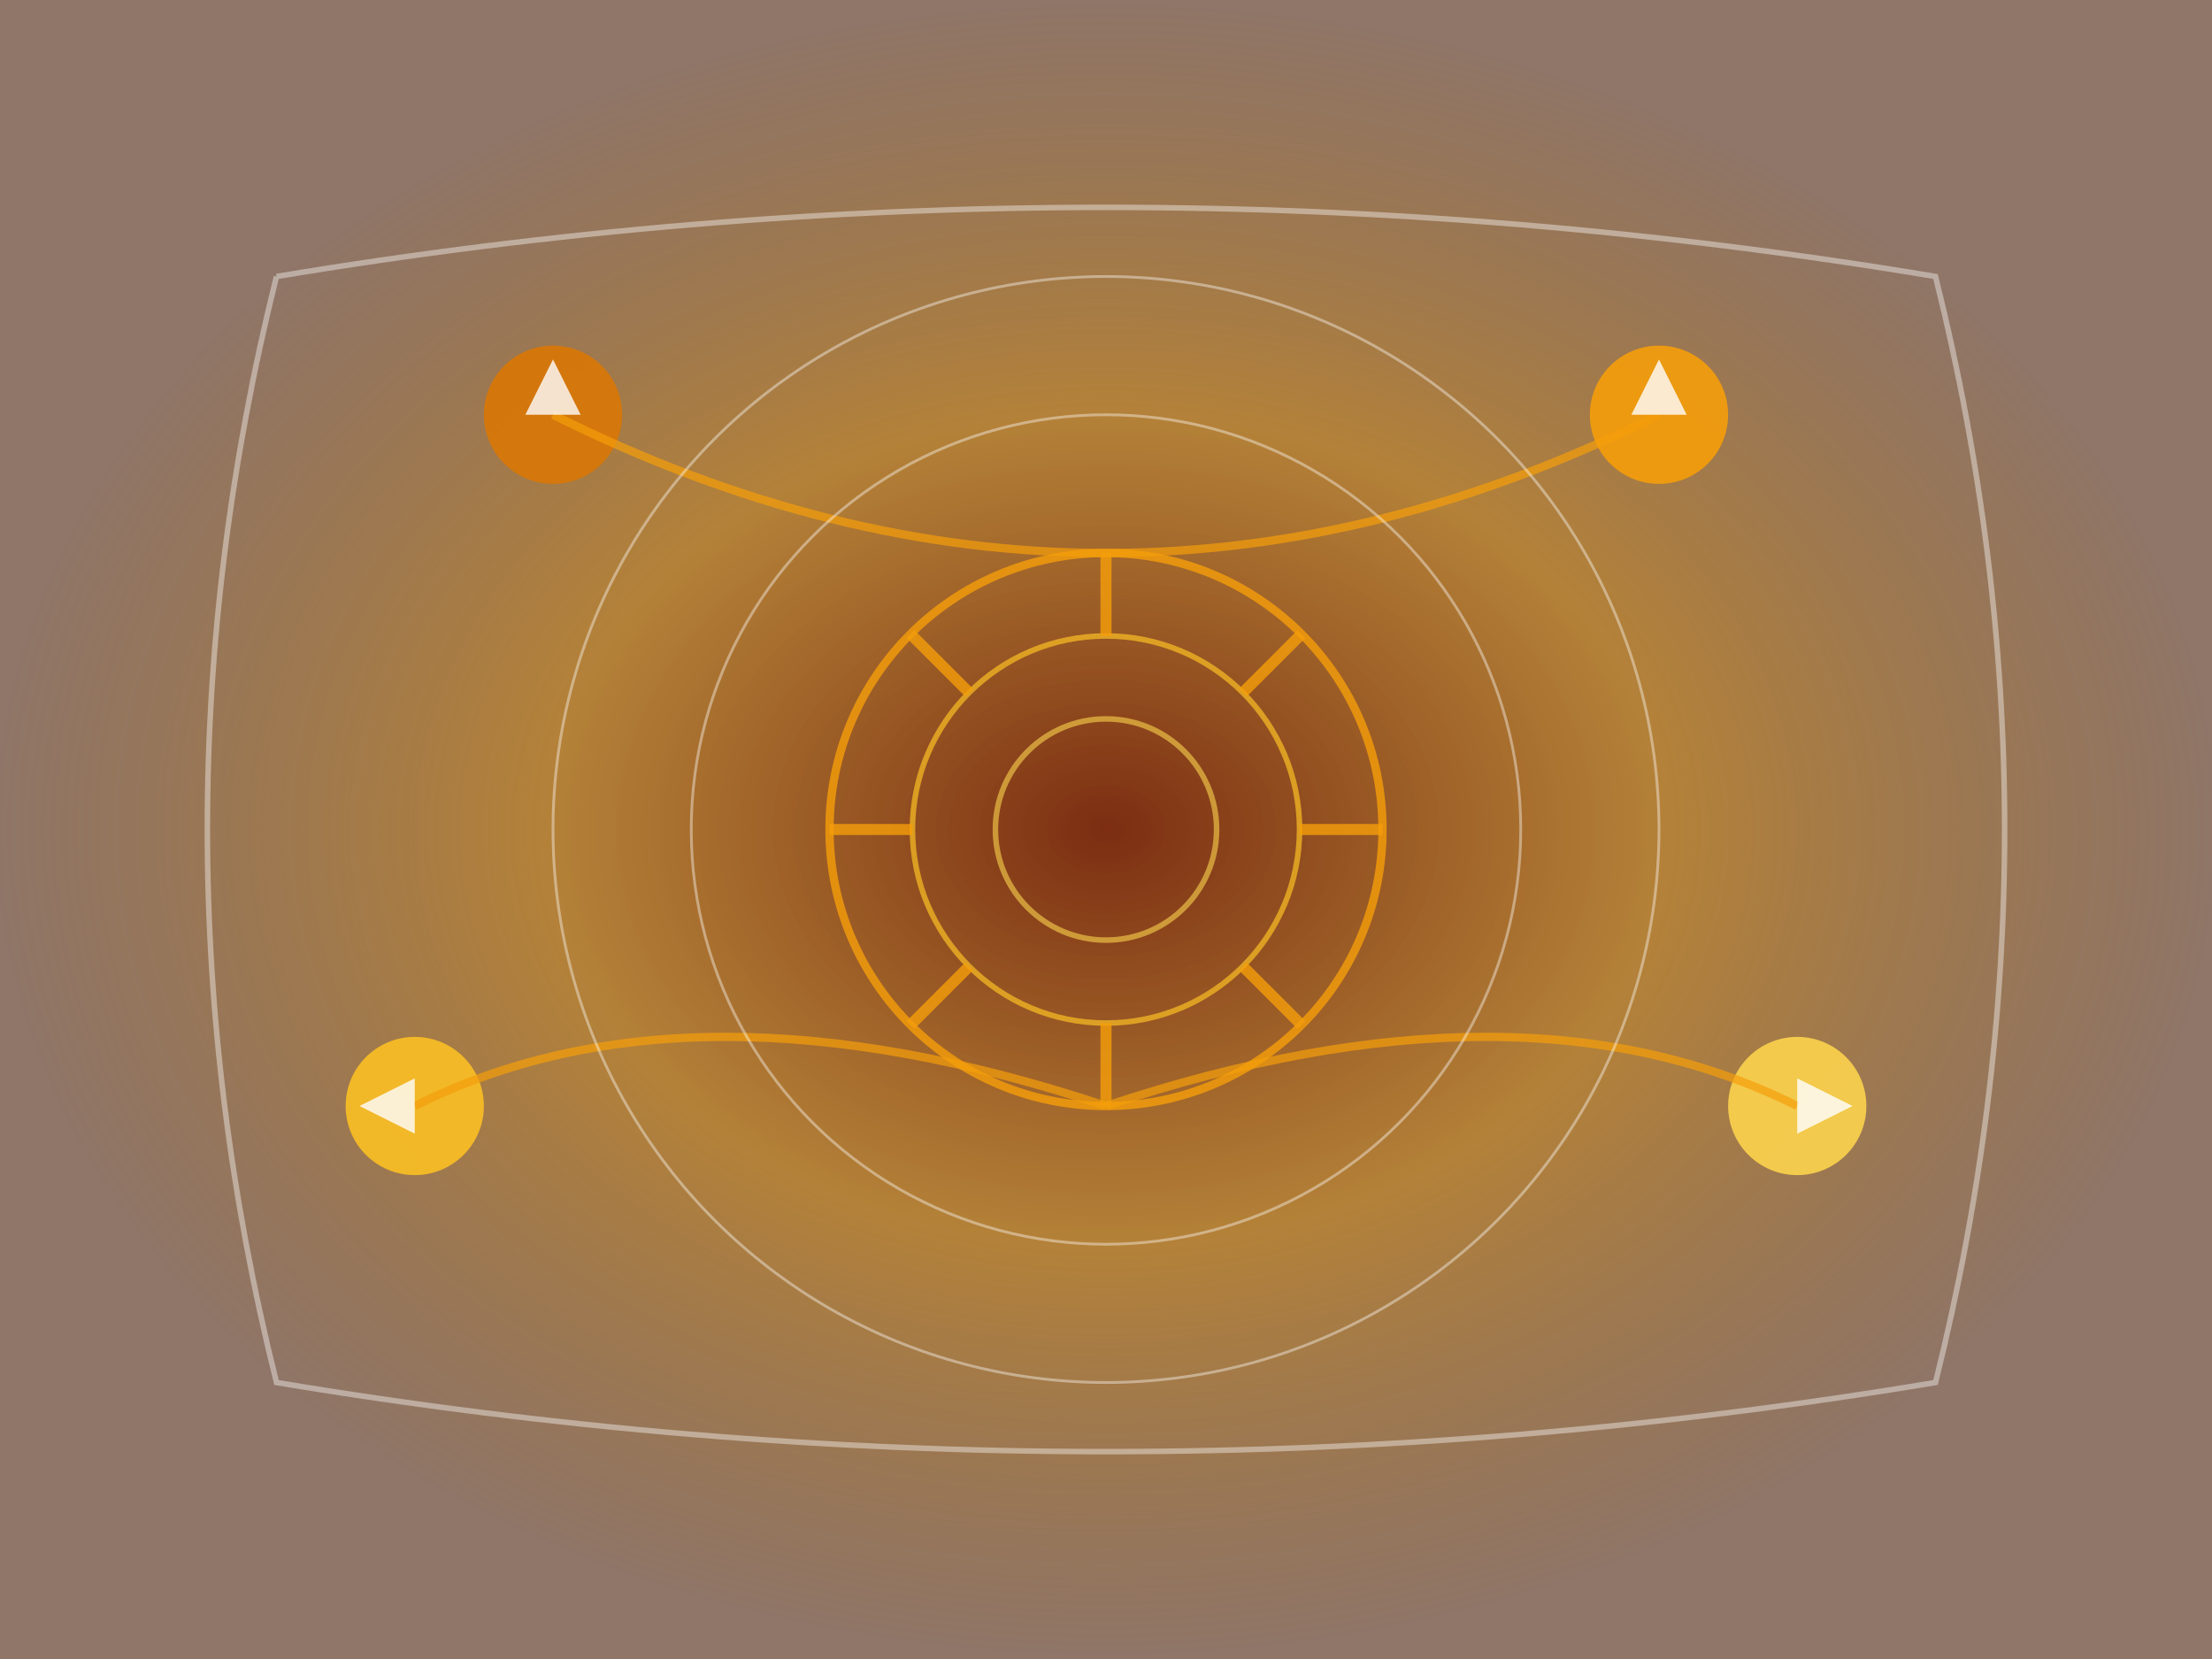 <svg width="800" height="600" viewBox="0 0 800 600" xmlns="http://www.w3.org/2000/svg">
  <defs>
    <radialGradient id="culturalGradient" cx="50%" cy="50%" r="50%">
      <stop offset="0%" style="stop-color:#7C2D12;stop-opacity:1" />
      <stop offset="50%" style="stop-color:#A16207;stop-opacity:0.8" />
      <stop offset="100%" style="stop-color:#451A03;stop-opacity:0.6" />
    </radialGradient>
    <filter id="culturalGlow">
      <feGaussianBlur stdDeviation="4" result="coloredBlur"/>
      <feMerge> 
        <feMergeNode in="coloredBlur"/>
        <feMergeNode in="SourceGraphic"/>
      </feMerge>
    </filter>
  </defs>
  
  <!-- Background -->
  <rect width="800" height="600" fill="url(#culturalGradient)"/>
  
  <!-- Cultural Patterns -->
  <g filter="url(#culturalGlow)">
    <!-- Central mandala-like pattern -->
    <circle cx="400" cy="300" r="100" stroke="#F59E0B" stroke-width="3" fill="none" opacity="0.8"/>
    <circle cx="400" cy="300" r="70" stroke="#FBBF24" stroke-width="2" fill="none" opacity="0.7"/>
    <circle cx="400" cy="300" r="40" stroke="#FCD34D" stroke-width="2" fill="none" opacity="0.6"/>
    
    <!-- Cultural symbols/patterns -->
    <g transform="translate(400,300)">
      <!-- Radiating patterns -->
      <line x1="0" y1="-100" x2="0" y2="-70" stroke="#F59E0B" stroke-width="4" opacity="0.8"/>
      <line x1="70.7" y1="-70.7" x2="49.5" y2="-49.5" stroke="#F59E0B" stroke-width="4" opacity="0.8"/>
      <line x1="100" y1="0" x2="70" y2="0" stroke="#F59E0B" stroke-width="4" opacity="0.8"/>
      <line x1="70.7" y1="70.7" x2="49.5" y2="49.5" stroke="#F59E0B" stroke-width="4" opacity="0.8"/>
      <line x1="0" y1="100" x2="0" y2="70" stroke="#F59E0B" stroke-width="4" opacity="0.8"/>
      <line x1="-70.7" y1="70.7" x2="-49.5" y2="49.5" stroke="#F59E0B" stroke-width="4" opacity="0.8"/>
      <line x1="-100" y1="0" x2="-70" y2="0" stroke="#F59E0B" stroke-width="4" opacity="0.8"/>
      <line x1="-70.7" y1="-70.7" x2="-49.5" y2="-49.5" stroke="#F59E0B" stroke-width="4" opacity="0.8"/>
    </g>
    
    <!-- Cultural nodes representing different traditions -->
    <circle cx="200" cy="150" r="25" fill="#D97706" opacity="0.9"/>
    <circle cx="600" cy="150" r="25" fill="#F59E0B" opacity="0.9"/>
    <circle cx="150" cy="400" r="25" fill="#FBBF24" opacity="0.9"/>
    <circle cx="650" cy="400" r="25" fill="#FCD34D" opacity="0.9"/>
    
    <!-- Interconnecting cultural flows -->
    <path d="M 200 150 Q 300 200 400 200" stroke="#F59E0B" stroke-width="3" fill="none" opacity="0.7"/>
    <path d="M 600 150 Q 500 200 400 200" stroke="#F59E0B" stroke-width="3" fill="none" opacity="0.7"/>
    <path d="M 150 400 Q 250 350 400 400" stroke="#F59E0B" stroke-width="3" fill="none" opacity="0.7"/>
    <path d="M 650 400 Q 550 350 400 400" stroke="#F59E0B" stroke-width="3" fill="none" opacity="0.7"/>
    
    <!-- Wisdom symbols -->
    <polygon points="200,130 210,150 190,150" fill="#FFFFFF" opacity="0.8"/>
    <polygon points="600,130 610,150 590,150" fill="#FFFFFF" opacity="0.8"/>
    <polygon points="130,400 150,390 150,410" fill="#FFFFFF" opacity="0.8"/>
    <polygon points="670,400 650,390 650,410" fill="#FFFFFF" opacity="0.8"/>
  </g>
  
  <!-- Abstract cultural patterns -->
  <g opacity="0.4">
    <path d="M 100 100 Q 400 50 700 100 Q 750 300 700 500 Q 400 550 100 500 Q 50 300 100 100" 
          stroke="#FFFFFF" stroke-width="2" fill="none"/>
    <circle cx="400" cy="300" r="150" stroke="#FFFFFF" stroke-width="1" fill="none"/>
    <circle cx="400" cy="300" r="200" stroke="#FFFFFF" stroke-width="1" fill="none"/>
  </g>
</svg>
